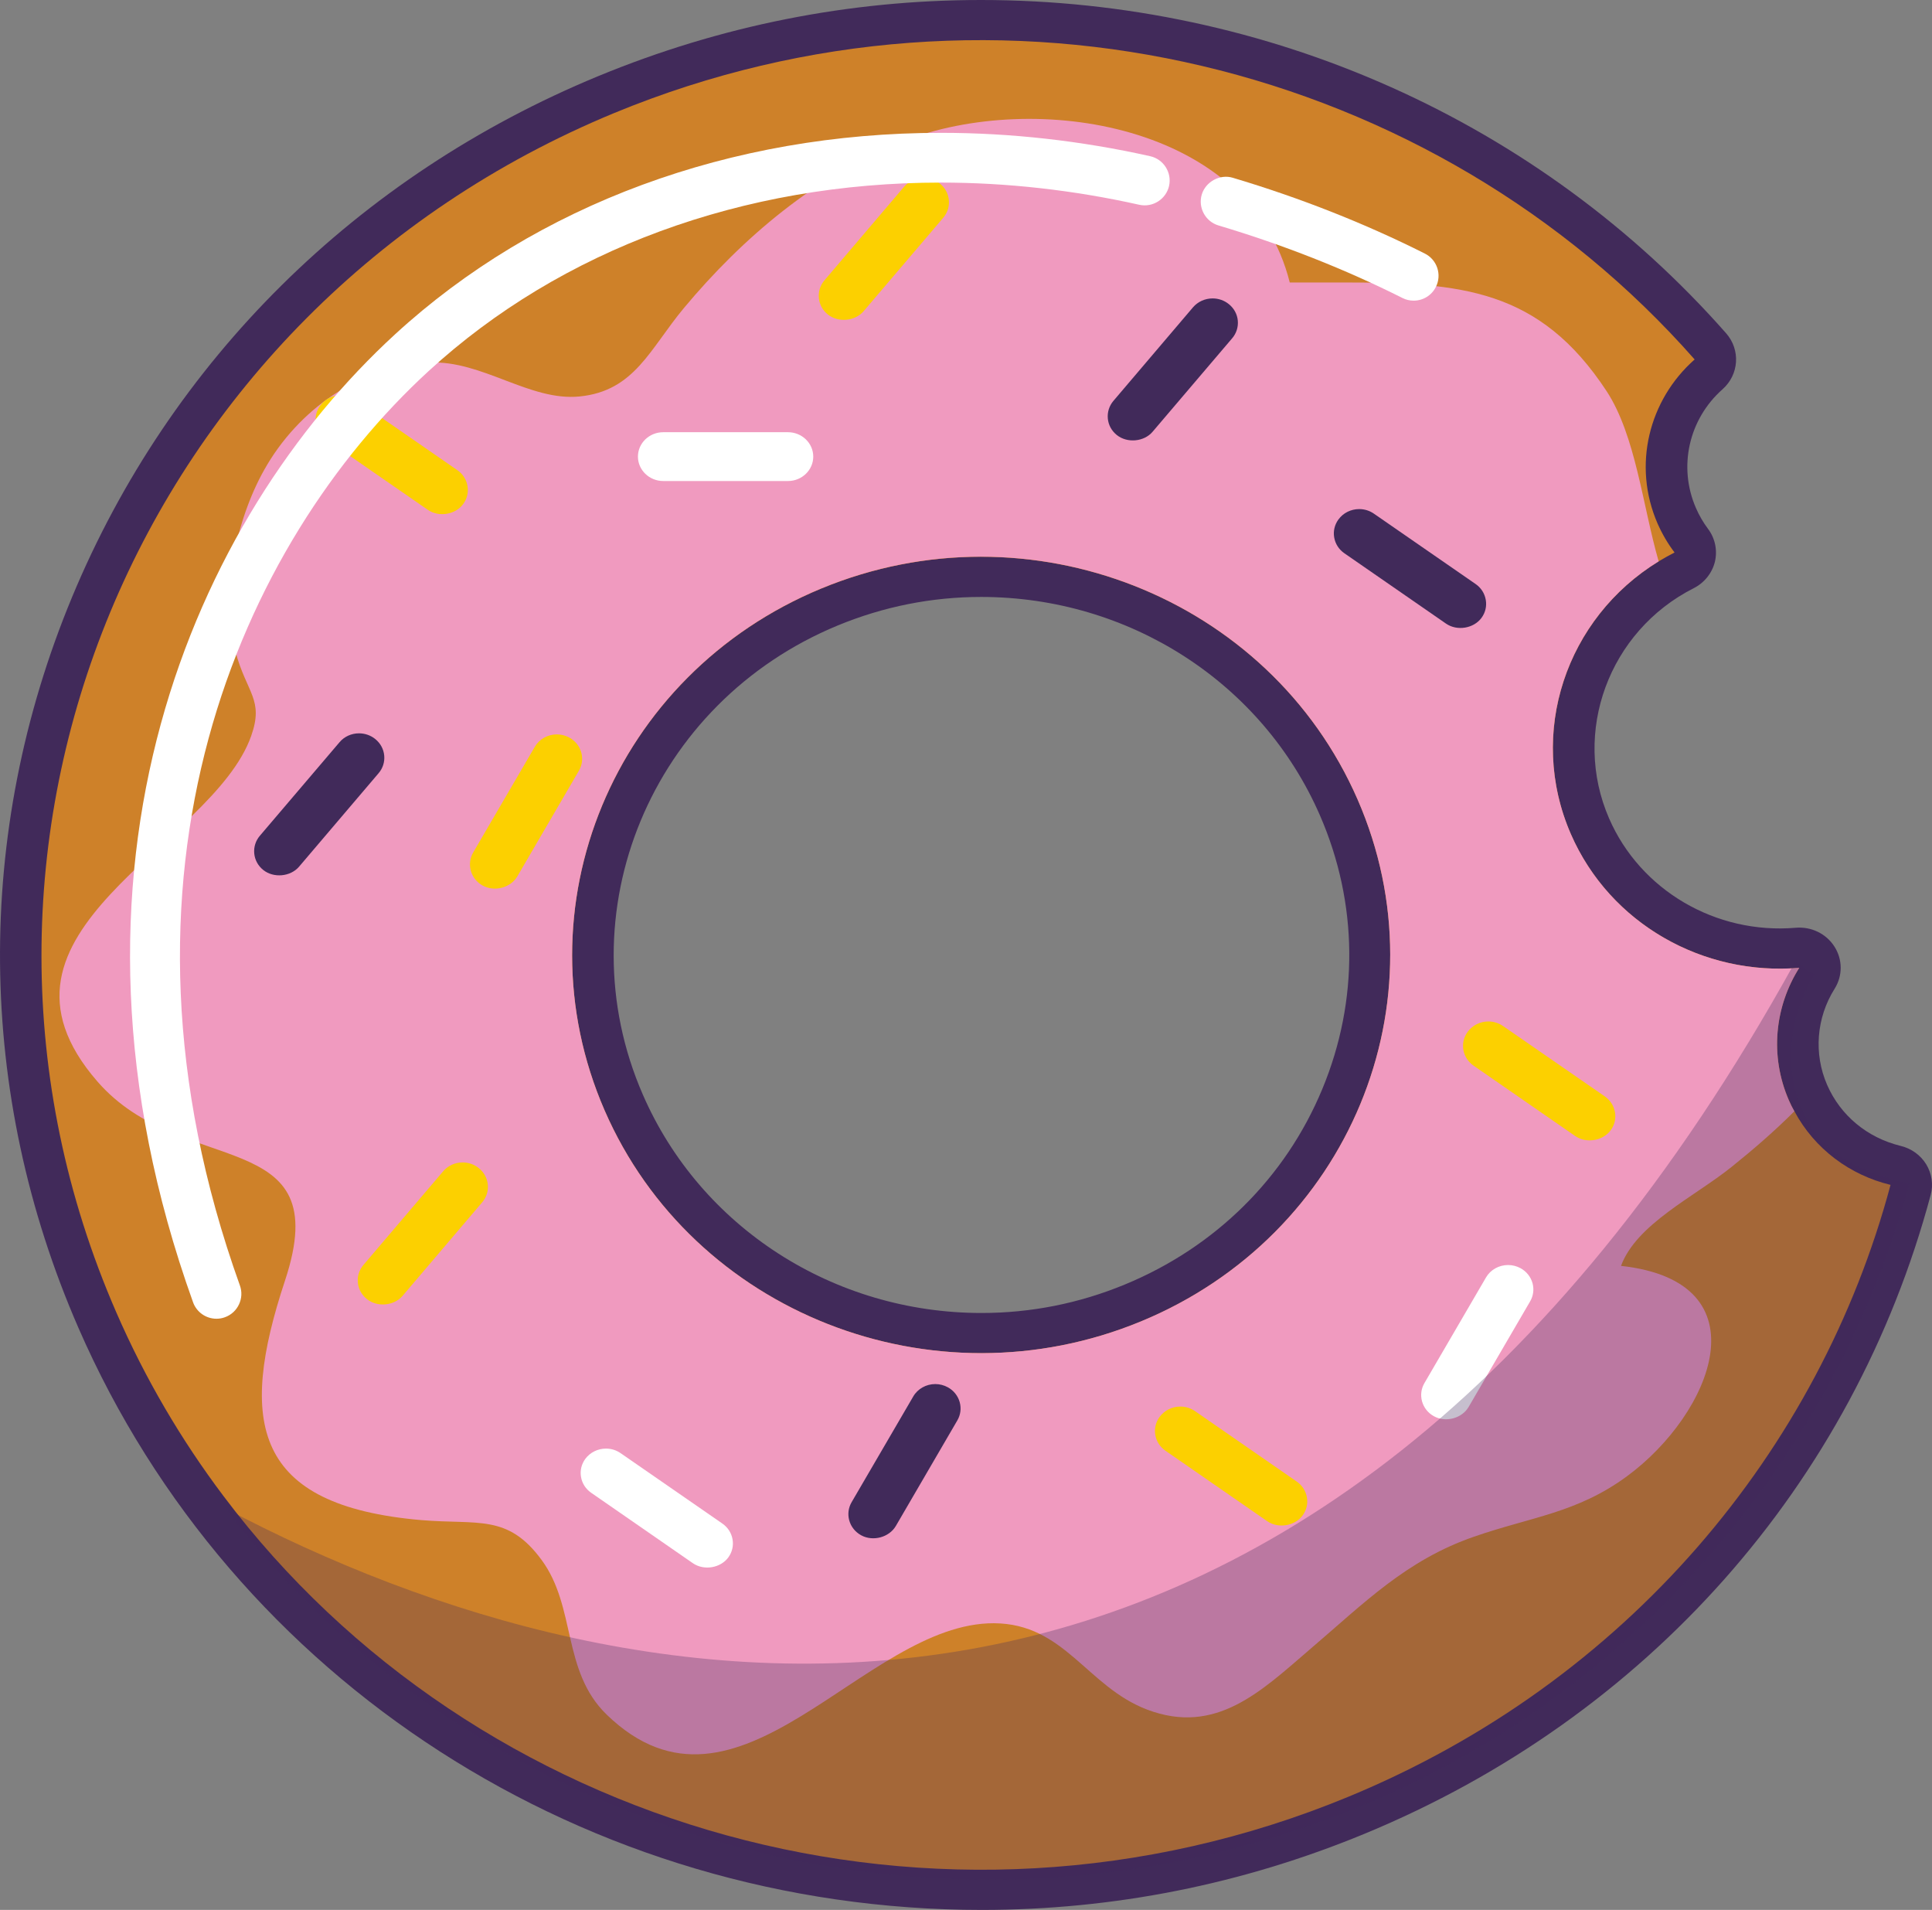 <svg version="1.1" id="图层_1" x="0px" y="0px" width="111.553px" height="110.254px" viewBox="0 0 111.553 110.254" enable-background="new 0 0 111.553 110.254" xml:space="preserve" xmlns="http://www.w3.org/2000/svg" xmlns:xlink="http://www.w3.org/1999/xlink" xmlns:xml="http://www.w3.org/XML/1998/namespace">
  <rect x="0" y="0" width="111.553" height="110.254" fill="#808080" stroke="none"/>
  <path fill="#412A5A" d="M111.219,67.213c-0.326-0.53-0.855-0.914-1.475-1.063c-1.926-0.469-3.474-1.752-4.246-3.521
	c-0.785-1.799-0.623-3.873,0.432-5.551c0.471-0.748,0.467-1.688-0.009-2.432c-0.474-0.746-1.335-1.164-2.233-1.089
	c-4.631,0.393-8.979-2.175-10.779-6.31c-2.165-4.968-0.021-10.807,4.885-13.292c0.617-0.313,1.064-0.872,1.225-1.53
	c0.154-0.657,0.012-1.354-0.4-1.897c-0.276-0.37-0.512-0.774-0.698-1.206c-1.033-2.37-0.415-5.124,1.538-6.851
	c0.955-0.846,1.047-2.274,0.209-3.229C88.895,7.015,73.211,0,56.639,0c-7.604,0-15.033,1.479-22.092,4.393
	C20.624,10.141,9.832,20.823,4.159,34.473C-1.51,48.12-1.38,63.102,4.528,76.652c8.896,20.41,29.371,33.602,52.157,33.602
	c0,0,0.001,0,0.003,0c7.601,0,15.034-1.477,22.09-4.391c16.304-6.73,28.224-20.172,32.698-36.879
	C111.637,68.385,111.544,67.748,111.219,67.213z M48.372,36.106c2.647-1.092,5.434-1.646,8.28-1.646
	c8.543,0,16.219,4.945,19.557,12.599c2.214,5.08,2.266,10.695,0.138,15.813c-2.126,5.119-6.173,9.123-11.394,11.277
	c-2.646,1.094-5.43,1.646-8.279,1.646c-8.543,0-16.219-4.945-19.555-12.601C32.548,52.709,37.594,40.556,48.372,36.106z" class="color c1"/>
  <path fill="#CE8129" d="M34.912,64.104C29.826,52.42,35.43,38.926,47.434,33.971c12.005-4.958,25.861,0.503,30.956,12.186
	c5.092,11.678-0.511,25.172-12.516,30.128C53.869,81.238,40.003,75.789,34.912,64.104z M103.608,64.148
	c-0.119-0.199-0.212-0.404-0.309-0.619c-1.137-2.592-0.82-5.432,0.59-7.658c-0.501,0.043-0.994,0.06-1.485,0.043
	c-4.96-0.125-9.634-3.022-11.704-7.76c-2.535-5.835-0.26-12.487,5.071-15.748c0.297-0.182,0.603-0.347,0.917-0.513
	c-0.391-0.513-0.711-1.064-0.979-1.667c-1.467-3.367-0.5-7.147,2.139-9.476c-14.975-17-40.067-23.437-62.379-14.227
	C7.893,17.914-4.981,48.904,6.713,75.754c1.67,3.838,3.758,7.379,6.184,10.599c14.535,19.33,41.308,27.137,64.949,17.373
	c16.118-6.652,27.212-20.009,31.313-35.326C106.83,67.838,104.778,66.338,103.608,64.148z" class="color c2"/>
  <path fill="#F09ABF" d="M103.887,55.869c-5.5,0.471-10.91-2.506-13.184-7.719c-2.545-5.831-0.27-12.481,5.067-15.744
	c-0.931-3.24-1.327-7.254-3.002-9.821c-3.878-5.905-8.399-6.278-15.12-6.278h-3.178C72.182,7.145,59.793,5.17,52.125,8.155
	c-4.979,1.942-9.256,5.577-12.625,9.613c-1.977,2.366-2.852,4.802-6.037,5.119c-2.885,0.286-5.633-2.104-8.678-1.957
	c-4.026,0.186-7.595,2.745-9.526,6.187c-1.646,2.923-2.551,7.237-1.67,10.479c0.661,2.443,1.66,2.775,0.914,4.888
	C12.246,48.879-1.92,53.767,5.628,62.436c4.902,5.639,13.824,2.449,10.83,11.482c-2.731,8.229-1.827,12.998,7.874,13.834
	c3.281,0.276,4.977-0.363,6.932,2.289c2.018,2.729,1.168,6.418,3.764,8.938c7.59,7.349,14.82-5.313,22.367-5.274
	c4.076,0.024,5.361,3.666,8.844,4.987c3.965,1.502,6.578-1.06,9.422-3.504c3.125-2.666,5.539-5.127,9.448-6.479
	c3.29-1.145,5.935-1.36,8.827-3.485c4.92-3.611,8.032-11.229-0.34-12.148c0.896-2.422,4.23-3.981,6.387-5.715
	c1.23-0.987,2.471-2.057,3.623-3.209c-0.119-0.201-0.215-0.401-0.313-0.619C102.162,60.939,102.479,58.104,103.887,55.869z
	 M65.875,76.281c-12.007,4.957-25.872-0.492-30.964-12.178c-5.086-11.686,0.518-25.18,12.521-30.137
	c12.005-4.958,25.861,0.504,30.956,12.187C83.482,57.832,77.88,71.324,65.875,76.281z" class="color c3"/>
  <path fill="#FFFFFF" d="M45.497,24.95h-7.202c-0.806,0-1.461,0.632-1.461,1.408s0.655,1.41,1.461,1.41h7.203
	c0.806,0,1.459-0.634,1.459-1.41C46.957,25.583,46.303,24.951,45.497,24.95z" class="color c4"/>
  <path fill="#FFFFFF" d="M35.838,83.889c-0.25-0.174-0.543-0.266-0.849-0.266c-0.476,0-0.923,0.225-1.197,0.598
	c-0.22,0.303-0.308,0.672-0.245,1.037c0.063,0.373,0.272,0.699,0.59,0.918l5.869,4.063c0.639,0.442,1.598,0.281,2.047-0.334
	c0.22-0.302,0.308-0.67,0.245-1.035c-0.063-0.373-0.271-0.699-0.59-0.92L35.838,83.889z" class="color c4"/>
  <path fill="#FFFFFF" d="M87.799,73.211c-0.219-0.119-0.468-0.185-0.721-0.185c-0.529,0-1.02,0.274-1.278,0.72l-3.554,6.096
	c-0.188,0.32-0.235,0.695-0.139,1.052c0.102,0.366,0.346,0.674,0.688,0.862c0.681,0.375,1.616,0.123,2-0.533l3.554-6.098
	c0.187-0.32,0.235-0.693,0.138-1.052C88.384,73.707,88.141,73.4,87.799,73.211z" class="color c4"/>
  <path fill="#412A5A" d="M20.729,42.333c-0.439,0-0.851,0.188-1.126,0.515l-4.598,5.397c-0.244,0.287-0.359,0.649-0.325,1.02
	c0.034,0.374,0.219,0.713,0.518,0.955c0.599,0.481,1.572,0.394,2.069-0.188l4.592-5.396c0.245-0.286,0.36-0.648,0.326-1.02
	c-0.035-0.375-0.22-0.714-0.519-0.955C21.404,42.449,21.071,42.333,20.729,42.333z" class="color c1"/>
  <path fill="#412A5A" d="M70.016,17.227c-0.439,0-0.854,0.188-1.134,0.515l-4.591,5.396c-0.245,0.288-0.36,0.651-0.326,1.022
	c0.034,0.374,0.219,0.711,0.516,0.951c0.601,0.484,1.575,0.396,2.069-0.187l4.595-5.396c0.245-0.288,0.359-0.651,0.325-1.023
	c-0.035-0.374-0.221-0.711-0.519-0.95C70.69,17.343,70.358,17.227,70.016,17.227z" class="color c1"/>
  <path fill="#412A5A" d="M85.543,35.666c0.221-0.302,0.309-0.67,0.245-1.036c-0.063-0.373-0.271-0.698-0.59-0.918l-5.87-4.06
	c-0.25-0.173-0.543-0.264-0.849-0.264c-0.477,0-0.923,0.223-1.196,0.597c-0.222,0.303-0.31,0.67-0.248,1.036
	c0.063,0.373,0.271,0.699,0.59,0.919l5.869,4.061C84.134,36.442,85.094,36.28,85.543,35.666z" class="color c1"/>
  <path fill="#412A5A" d="M54.727,80.084c-0.221-0.121-0.471-0.186-0.724-0.186c-0.528,0-1.018,0.275-1.274,0.719l-3.556,6.098
	c-0.188,0.32-0.236,0.694-0.139,1.051c0.102,0.367,0.345,0.673,0.688,0.861c0.684,0.375,1.615,0.121,2.001-0.533l3.552-6.096
	c0.188-0.322,0.237-0.693,0.139-1.051C55.313,80.58,55.069,80.272,54.727,80.084z" class="color c1"/>
  <path fill="#FCD000" d="M26.711,67.104c-0.438,0-0.849,0.188-1.126,0.515l-4.595,5.396c-0.246,0.288-0.362,0.649-0.328,1.021
	c0.035,0.374,0.219,0.713,0.519,0.954c0.601,0.485,1.57,0.396,2.066-0.187l4.594-5.397c0.244-0.286,0.36-0.647,0.325-1.019
	c-0.035-0.374-0.219-0.713-0.517-0.952C27.387,67.221,27.054,67.104,26.711,67.104z" class="color c5"/>
  <path fill="#FCD000" d="M49.864,17.966l4.599-5.396c0.243-0.287,0.358-0.649,0.323-1.021c-0.036-0.375-0.22-0.713-0.519-0.954
	c-0.263-0.213-0.595-0.328-0.936-0.328c-0.438,0-0.851,0.188-1.13,0.515l-4.594,5.397c-0.246,0.287-0.361,0.65-0.327,1.021
	c0.035,0.374,0.218,0.712,0.516,0.952C48.397,18.635,49.371,18.545,49.864,17.966z" class="color c5"/>
  <path fill="#FCD000" d="M69,81.461c-0.249-0.172-0.542-0.264-0.848-0.264c-0.478,0-0.925,0.225-1.199,0.6
	c-0.221,0.303-0.309,0.67-0.247,1.035c0.063,0.373,0.273,0.698,0.592,0.918l5.868,4.063c0.639,0.441,1.597,0.282,2.047-0.333
	c0.222-0.302,0.31-0.669,0.248-1.034c-0.063-0.374-0.271-0.701-0.592-0.922L69,81.461z" class="color c5"/>
  <path fill="#FCD000" d="M24.701,29.43c0.639,0.442,1.597,0.28,2.044-0.334c0.222-0.304,0.311-0.672,0.249-1.037
	c-0.063-0.373-0.271-0.7-0.591-0.92l-5.871-4.062c-0.249-0.172-0.542-0.263-0.847-0.263c-0.477,0-0.924,0.224-1.199,0.599
	c-0.22,0.303-0.308,0.672-0.246,1.039c0.063,0.371,0.273,0.697,0.59,0.916L24.701,29.43z" class="color c5"/>
  <path fill="#FCD000" d="M86.789,59.233c-0.251-0.174-0.545-0.267-0.852-0.267c-0.477,0-0.923,0.226-1.197,0.6
	c-0.221,0.303-0.308,0.668-0.247,1.033c0.063,0.372,0.272,0.697,0.591,0.919l5.869,4.063c0.641,0.439,1.6,0.279,2.049-0.336
	c0.221-0.301,0.309-0.666,0.247-1.031c-0.063-0.373-0.272-0.701-0.592-0.924L86.789,59.233z" class="color c5"/>
  <path fill="#FCD000" d="M32.877,42.581c-0.221-0.122-0.471-0.187-0.724-0.187c-0.528,0-1.016,0.274-1.274,0.718l-3.555,6.097
	c-0.188,0.322-0.237,0.696-0.138,1.054c0.101,0.366,0.344,0.671,0.684,0.858c0.684,0.377,1.619,0.125,2.002-0.533l3.554-6.097
	c0.187-0.321,0.234-0.694,0.137-1.051C33.462,43.075,33.219,42.771,32.877,42.581z" class="color c5"/>
  <path fill="#FFFFFF" d="M66.414,9.018c-4.006-0.896-8.068-1.35-12.077-1.35c-12.154,0-23.352,4.13-31.527,11.631
	C11.276,29.882,2.155,50.119,11.146,75.174c0.202,0.57,0.745,0.953,1.353,0.953c0.168,0,0.333-0.028,0.485-0.086
	c0.362-0.129,0.652-0.394,0.815-0.742c0.163-0.348,0.182-0.735,0.052-1.094C5.335,50.474,13.9,31.376,24.752,21.417
	c7.646-7.014,18.149-10.877,29.577-10.877c3.799,0,7.653,0.432,11.458,1.282c0.775,0.169,1.542-0.325,1.715-1.091
	C67.672,9.96,67.185,9.191,66.414,9.018z" class="color c4"/>
  <path fill="#FFFFFF" d="M82.988,15.468c-0.121-0.363-0.376-0.658-0.719-0.831c-3.457-1.738-7.188-3.211-11.089-4.375
	c-0.736-0.225-1.567,0.225-1.79,0.966c-0.226,0.759,0.209,1.561,0.966,1.787c3.74,1.116,7.313,2.525,10.624,4.189
	c0.201,0.102,0.418,0.152,0.643,0.152c0.547,0,1.039-0.303,1.284-0.791C83.079,16.224,83.109,15.833,82.988,15.468z" class="color c4"/>
  <path opacity="0.3" fill="#412A5A" enable-background="new    " d="M110.242,68.336c-4.104,15.316-15.527,29.275-31.646,35.929
	c-23.644,9.764-51.067,2.129-65.604-17.201c23.582,12.455,62.488,19.467,90.635-31.498c0.492,0.017,0.688,0.667,1.188,0.625
	c-1.408,2.229-1.9,5.291-0.764,7.881c0.095,0.216,0.188,0.42,0.307,0.619C105.528,66.877,107.912,67.773,110.242,68.336z" class="color c1"/>
</svg>